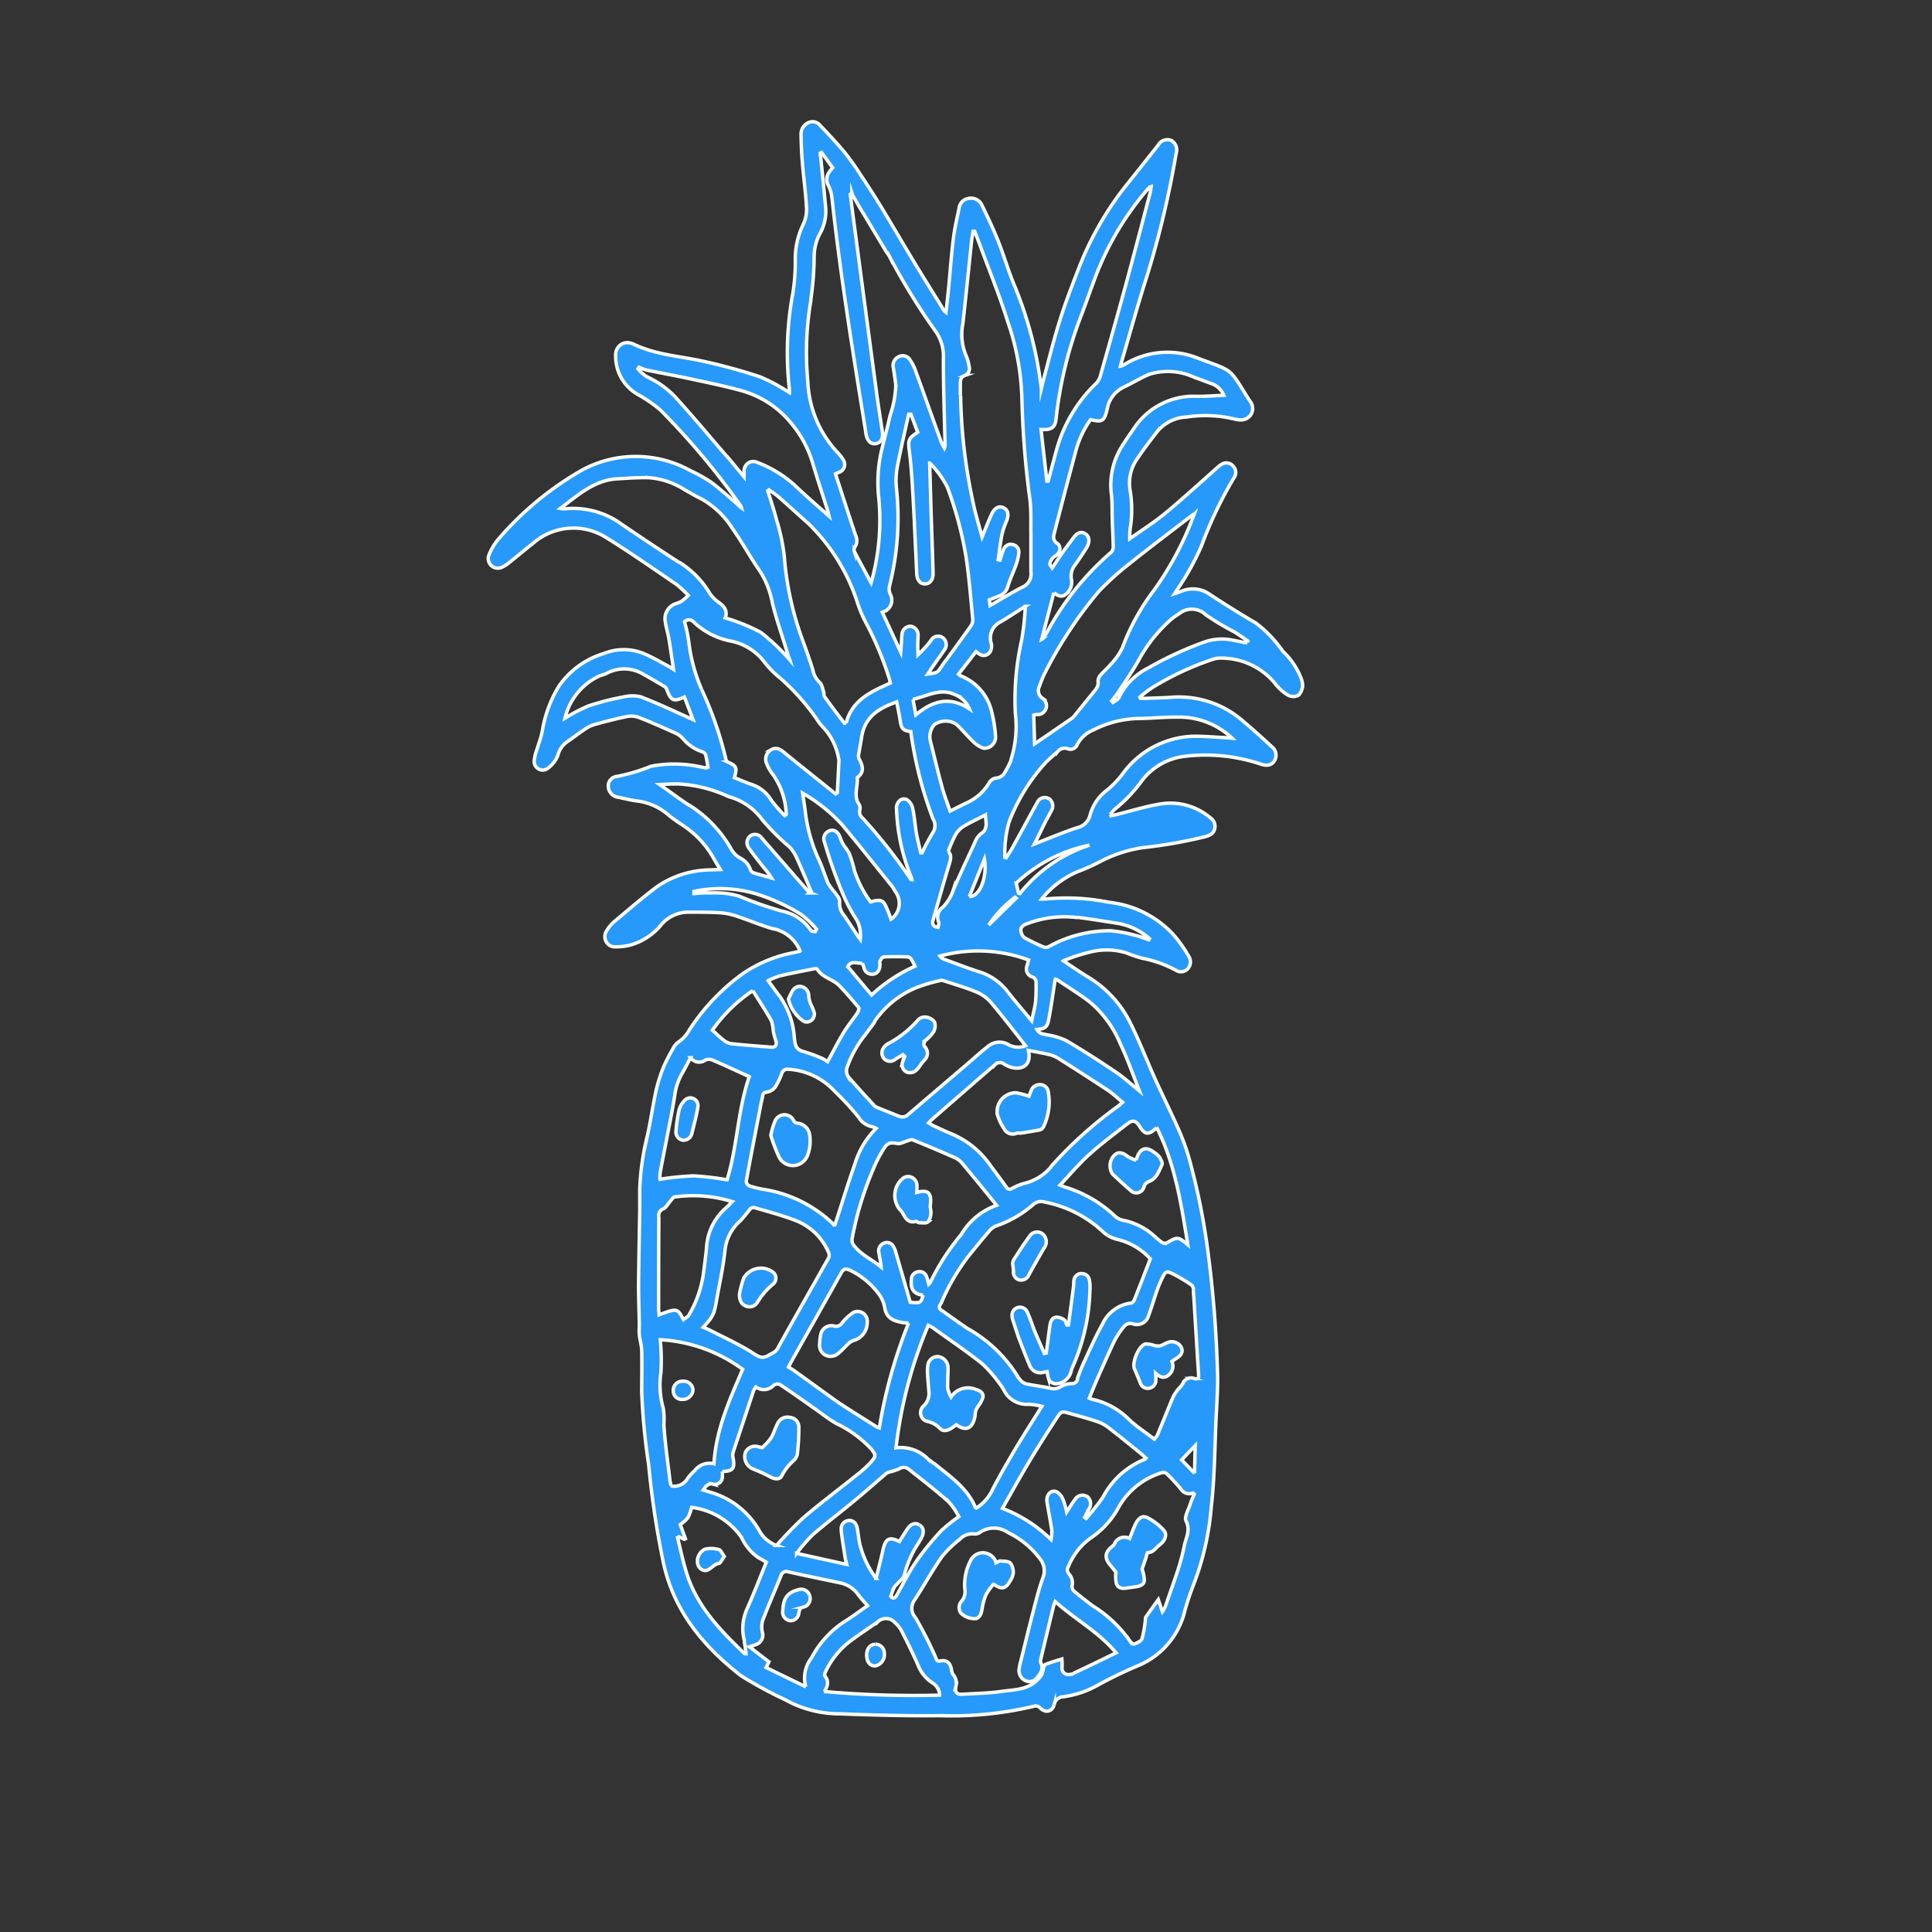 <svg id="Layer_1" data-name="Layer 1" xmlns="http://www.w3.org/2000/svg" viewBox="0 0 568.04 568.04"><rect x="0" y="0" width="568.04" height="568.04" fill="#333333" stroke="none"/><defs><style>.cls-1{fill:#2699fb;stroke:#fff;stroke-miterlimit:10;}</style></defs><g id="Group_33" data-name="Group 33"><g id="Group_32" data-name="Group 32"><path id="Path_77" data-name="Path 77" class="cls-1" d="M382.29,198.79a21.62,21.62,0,0,0-5.11-7.29,35.59,35.59,0,0,0-8-8.36c-4.58-2.66-9.08-5.49-13.52-8.41a8.54,8.54,0,0,0-8.22-.92c-.54.21-1.09.39-2.06.72.57-.88.84-1.34,1.15-1.77a77.29,77.29,0,0,0,6.76-12.34,119.75,119.75,0,0,1,9.49-19.89,2.67,2.67,0,0,0-.19-3.46,2.58,2.58,0,0,0-3.43-.54,5.66,5.66,0,0,0-1.15.86c-5,4.44-10,9-15.16,13.31-3.25,2.7-6.84,5-10.68,7.7,0-1,0-2.05.13-3.06a34.65,34.65,0,0,0,0-11,12.49,12.49,0,0,1,1.63-8.8c1.95-3,4.16-5.87,6.37-8.72a11.82,11.82,0,0,1,8.6-4.21,36.07,36.07,0,0,1,14,.59,8.54,8.54,0,0,0,1.23.21,3.61,3.61,0,0,0,3.72-1.59,3.46,3.46,0,0,0-.43-4c-6.22-9.81-4.38-8.47-15-12.42a24,24,0,0,0-22.18,2,3.55,3.55,0,0,1-.78.25c.12-.52.18-.84.27-1.15,2.18-7.46,4.28-14.94,6.56-22.36a275.57,275.57,0,0,0,9.52-39.08,3.2,3.2,0,0,0-1.44-3.77,3.09,3.09,0,0,0-3.83,1.35q-4.53,5.76-9.13,11.49A93.69,93.69,0,0,0,317,79.32c-2,5.16-4,10.34-5.61,15.62-1.77,5.64-3.15,11.4-4.69,17.11-.2.75-.33,1.51-.52,2.27a114.51,114.51,0,0,0-7.94-30.44c-1.75-4.16-3-8.56-4.66-12.76-1.47-3.69-3.16-7.29-4.9-10.86a3.53,3.53,0,0,0-4-1.9A3.23,3.23,0,0,0,282,61.18c-.62,2.92-1.3,5.84-1.67,8.8-.6,4.75-.92,9.53-1.38,14.29-.24,2.45-.52,4.9-.8,7.55-.35-.29-.5-.36-.57-.48-2.93-4.73-5.89-9.45-8.77-14.21-3.39-5.6-6.67-11.25-10.06-16.83-1.93-3.15-3.93-6.24-6-9.32a70.89,70.89,0,0,0-4.47-6.25c-2.29-2.72-4.71-5.32-7.16-7.87a2.84,2.84,0,0,0-3.6-.72,3.71,3.71,0,0,0-2,3.49c.06,2.71.16,5.43.38,8.13.38,4.48,1,9,1.24,13.44a10.25,10.25,0,0,1-1,4.82,23.23,23.23,0,0,0-2.32,10,57.34,57.34,0,0,1-.71,10.22,95,95,0,0,0-1,28.26,4.7,4.7,0,0,1,0,.92,56.68,56.68,0,0,0-8.62-4.62,164.48,164.48,0,0,0-16.61-4.56c-7-1.57-14.21-1.89-20.78-5.15a2.32,2.32,0,0,0-.45-.13,3.41,3.41,0,0,0-4.42,2.08,3.68,3.68,0,0,0-.21,1.64A12.85,12.85,0,0,0,187.57,116a40.21,40.21,0,0,1,6.71,4.66,223.69,223.69,0,0,1,23.47,28,2.61,2.61,0,0,1,.27.67,7.67,7.67,0,0,1-1.31-1.17c-2.52-2.16-5-4.42-7.62-6.37a43.28,43.28,0,0,0-6.05-3.39,33.15,33.15,0,0,0-31.95-.17,93.72,93.72,0,0,0-24.66,20.41,17.15,17.15,0,0,0-2.62,4.42,2.82,2.82,0,0,0,3.91,3.65,7.48,7.48,0,0,0,1.62-1c2.54-2,5-4.1,7.58-6.13a18,18,0,0,1,20.51-2c7.28,4.44,14.28,9.37,21.34,14.16a31.31,31.31,0,0,1,3.59,3.32,20.48,20.48,0,0,1-1.92,1.7,8.64,8.64,0,0,1-1.6.68,4.63,4.63,0,0,0-3.18,5.6.75.75,0,0,0,0,.16c.27,1.55.75,3.06,1,4.6.49,2.89.9,5.79,1.36,9-.82-.5-1.34-.85-1.87-1.13-2.28-1.19-4.49-2.52-6.86-3.51a15.6,15.6,0,0,0-11.78,0,24.46,24.46,0,0,0-13.24,9.68,36.8,36.8,0,0,0-4.85,13.2c-.34,1.79-1,3.48-1.54,5.26a13.42,13.42,0,0,0-.82,3.43,2.55,2.55,0,0,0,2.4,2.69,2.46,2.46,0,0,0,1.37-.37,8.57,8.57,0,0,0,3.2-4,6.87,6.87,0,0,1,3-4.14c1.58-1.08,3.09-2.27,4.69-3.33a10,10,0,0,1,2.79-1.47c3.13-.89,6.29-1.7,9.47-2.36a6.77,6.77,0,0,1,3.68.13c3.72,1.42,7.34,3.07,11,4.7a6.12,6.12,0,0,1,2,1.45,12.67,12.67,0,0,0,5.8,4,1.67,1.67,0,0,1,1,.86c.32,1.22.49,2.5.71,3.72a2.53,2.53,0,0,1-.54.17l-1.23-.21a36.21,36.21,0,0,0-15-.28,53.17,53.17,0,0,1-10.07,3,2.77,2.77,0,0,0-2.47,3s0,.08,0,.12a3.34,3.34,0,0,0,2.86,3c1.93.35,3.83.9,5.76,1.11a17.35,17.35,0,0,1,9.29,4.3,44.6,44.6,0,0,0,3.75,2.66,28.35,28.35,0,0,1,9.46,10.17c.52.95,1.11,1.87,1.81,3l-3,.12a28,28,0,0,0-15.71,5c-4.32,3.24-8.45,6.85-12.62,10.32a9.58,9.58,0,0,0-1.94,2.35,3.1,3.1,0,0,0,.37,4.26,2.83,2.83,0,0,0,2.1.68,16.65,16.65,0,0,0,4.49-.56,18.1,18.1,0,0,0,9-6,10.45,10.45,0,0,1,8.13-3.63c2.87,0,5.75,0,8.62.15a18.7,18.7,0,0,1,4.74.82c3.67,1.18,7.24,2.71,10.93,3.82a10.85,10.85,0,0,1,8.34,6.65.13.13,0,0,1-.07.06c-.77.17-1.54.35-2.31.5a39.38,39.38,0,0,0-14.51,6.11,62.09,62.09,0,0,0-15.7,16.56,10,10,0,0,1-3.18,3.51,5,5,0,0,0-1.62,2,45.82,45.82,0,0,0-2.87,5.63,45,45,0,0,0-2.14,6.92c-.92,4.25-1.52,8.57-2.45,12.81a76.36,76.36,0,0,0-2.29,15.77c0,2,0,4,0,6-.11,7.5-.29,15-.35,22.5,0,3.7.15,7.39.22,11.08,0,1.15-.09,2.27,0,3.39.16,1.55.67,3.08.71,4.63.08,4.07,0,8.15,0,12.24a191,191,0,0,0,2.05,21.38,262,262,0,0,0,4.26,28.47c3.06,14.51,11.87,24.89,22.79,33.45a118.15,118.15,0,0,0,13,7.07,32.91,32.91,0,0,0,16.08,4.18c9.82.37,19.64.65,29.45.54a104.6,104.6,0,0,0,28-2.84,1.66,1.66,0,0,1,1.39.46c1.55,1.68,3.65,1.35,4.26-.89a2.77,2.77,0,0,1,2.65-2.28,28.5,28.5,0,0,0,9.41-3,126.08,126.08,0,0,1,12.81-6.23,23.32,23.32,0,0,0,13.59-16.28c.68-2.41,1.47-4.77,2.37-7.1a81.4,81.4,0,0,0,5.36-23.42c1-8.56,1-17.25,1.4-25.89.23-4.72.59-9.46.4-14.16a344.77,344.77,0,0,0-2.77-34.58,198.38,198.38,0,0,0-5.76-28.31,66.86,66.86,0,0,0-3.05-8.18c-2.16-4.88-4.54-9.62-6.73-14.47-2.41-5.34-4.51-10.83-7.09-16.07a32.65,32.65,0,0,0-12.57-13.89c-2.37-1.44-4.63-3-7.34-4.81a53.06,53.06,0,0,1,7.83-2.56,19.64,19.64,0,0,1,10.67.23,42.2,42.2,0,0,0,4.6,1.56,34.66,34.66,0,0,1,10,3.55,2.71,2.71,0,0,0,3.81-.88,2.94,2.94,0,0,0,0-3.15,39.13,39.13,0,0,0-4.71-6.62,30.15,30.15,0,0,0-18.78-9.33,63.4,63.4,0,0,0-18.39-1,13.29,13.29,0,0,1-1.41.05,27.48,27.48,0,0,1,10.44-8,57,57,0,0,0,6.51-2.88,39.92,39.92,0,0,1,12.51-4.2A142.74,142.74,0,0,0,354.37,246c1.3-.39,2.4-.86,2.77-2.31a3,3,0,0,0-1.27-3.24,18.22,18.22,0,0,0-15.45-3.94c-4.12.73-8.15,2-12.23,3l-1.55.35-.2-.38a11.07,11.07,0,0,1,1.42-1.63,43.08,43.08,0,0,0,7.65-8,18.57,18.57,0,0,1,12.41-7.43,51.09,51.09,0,0,1,22.73,2.23c1.94.67,3.28.33,4.07-1a3.14,3.14,0,0,0-.91-4.2c-2.77-2.61-5.62-5.13-8.52-7.6a28.59,28.59,0,0,0-21.12-6.82c-2.46.15-4.92.2-7.37.3-.5,0-1,0-1.5,0l-.16-.38a36.59,36.59,0,0,1,3.59-2.74,85.78,85.78,0,0,1,17.9-8.37,7.29,7.29,0,0,1,2.78-.34,20.39,20.39,0,0,1,15.51,7.5,13.62,13.62,0,0,0,3.89,3.45,3.3,3.3,0,0,0,3-.06,4.5,4.5,0,0,0,1.19-2.92,7,7,0,0,0-.7-2.63M310.52,123a119.65,119.65,0,0,1,7.35-30.15c1.32-3.44,2.52-6.93,3.82-10.38a86.77,86.77,0,0,1,15.5-26.57q.36-.44.75-.84c.06-.06.18-.07.52-.19a17.44,17.44,0,0,1-.27,1.74c-2.46,9.34-4.89,18.7-7.42,28-2.35,8.64-4.8,17.26-7.24,25.88a5.08,5.08,0,0,1-1.22,2.2,43,43,0,0,0-11.69,19.66c-.83,3-1.62,6.06-2.43,9.1h-.39c-.57-5-1.14-10.08-1.72-15.18,3.14.21,4.16-.55,4.45-3.3m-.59,51.32c1.06.93,2.28,1.44,3.48.4a4.56,4.56,0,0,0,1.6-4.39,5,5,0,0,1,1-4.08c1.16-1.69,2.33-3.37,3.41-5.11s.94-3.35-.33-4.17-2.49-.29-3.67,1.4c-.86,1.24-1.83,2.39-2.69,3.63-1.1,1.57-2.14,3.2-3.37,5-.22-.35-.71-.77-.69-1.17a2.84,2.84,0,0,1,.71-1.56c.48-.56,1.2-.9,1.64-1.48a2,2,0,0,0,.06-2.8l-.15-.14c-1.63-1-1.17-2.31-.82-3.64,2-7.73,4-15.46,6.08-23.17a28.38,28.38,0,0,1,4.46-9.64c3.36.81,4,.56,4.86-3.06a8.8,8.8,0,0,1,5-6.54c2.52-1.19,4.91-2.7,7.48-3.75a18.41,18.41,0,0,1,13.16.93c1.74.58,3.44,1.28,5.17,1.89a6,6,0,0,1,3.49,3.38c-2.71.11-5.39.35-8.08.3a21,21,0,0,0-18.46,9.62c-1.36,1.93-2.71,3.88-3.92,5.92a21.42,21.42,0,0,0-2.55,13.52c.23,2.36.14,4.75.21,7.13.07,2.6.24,5.19.28,7.78a2.59,2.59,0,0,1-.51,1.81,82.25,82.25,0,0,0-18.73,23.2c-.43.75-.91,1.47-1.38,2.2a2.2,2.2,0,0,1-.4.27l3.57-13.72m-3.43,31a2.72,2.72,0,0,1-.8-3.48,33.32,33.32,0,0,1,1.45-3.62,125.2,125.2,0,0,1,16.07-24.35,85.16,85.16,0,0,1,8.86-8c6.18-4.94,12.51-9.68,18.78-14.52,0,0,.1,0,.28,0a92.75,92.75,0,0,1-11.63,22.07,65.19,65.19,0,0,0-9.43,17.11,18.54,18.54,0,0,1-3.48,4.91c-.87,1.09-2,2-2.85,3a2.86,2.86,0,0,0-.83,1.86c.25,1.55-.64,2.43-1.44,3.42q-2.75,3.38-5.47,6.76a4.22,4.22,0,0,1-.79.79c-3.7,2.55-7.41,5.08-10.95,7.51l-.25-8.47a7.73,7.73,0,0,1,.81-.16,2.61,2.61,0,0,0,1.68-4.82m-24.08-89c0-1.09,0-2.18,0-3.26s0-2.14,1.42-2.64a2.21,2.21,0,0,0,1.13-2.76,11.47,11.47,0,0,0-.84-3,16.18,16.18,0,0,1-.94-9.55C284,87.07,284.81,79,285.65,71c.1-1,.31-2,.47-3l.44,0c.44,1.15.9,2.29,1.33,3.45,2.84,7.74,6,15.39,8.44,23.25a74.41,74.41,0,0,1,4.13,22.78,268.15,268.15,0,0,0,2.4,29.71c.35,3.27.19,6.6.25,9.91,0,2.87,0,5.75,0,8.63,0,.82,0,1.64,0,2.45a4.2,4.2,0,0,1-2.58,4.49c-3.15,1.6-6.15,3.48-9.43,5.36-.07-.59-.14-1.18-.21-1.67,1.16-.46,2.19-.85,3.19-1.28a3.94,3.94,0,0,0,2.25-2.73c.69-2.16,1.67-4.23,2.43-6.37a13.86,13.86,0,0,0,.77-3.31,2.21,2.21,0,0,0-1.73-2.55,2.25,2.25,0,0,0-2.77,1.55c-.4,1-.7,2-1,3l-.55-.1c.36-2.5.64-5,1.13-7.51a22.51,22.51,0,0,1,1.32-3.83c.75-1.89.47-3.3-.86-3.94s-2.62,0-3.49,1.83c-1,2.15-1.84,4.37-2.83,6.75-.34-1.25-.67-2.4-1-3.57-.52-2-1.12-3.95-1.52-6a158.83,158.83,0,0,1-3.79-32m14.86,107.16a26.66,26.66,0,0,1-1.76,3.45,3.14,3.14,0,0,1-2.73,1.85,2.87,2.87,0,0,0-2,1.41,14.51,14.51,0,0,1-6.86,6l-4.62,2.31c-.81-2.42-1.71-4.72-2.36-7.09-1.2-4.43-2.26-8.89-3.38-13.34a5.34,5.34,0,0,1,1.13-5,5.71,5.71,0,0,1,6.49-.07c1.69,1.58,3.18,3.41,4.87,5a7.69,7.69,0,0,0,3.06,2,3.27,3.27,0,0,0,3.56-2.94,2.82,2.82,0,0,0,0-.65,39,39,0,0,0-1.14-7.13,14.87,14.87,0,0,0-9.14-10.56,3.1,3.1,0,0,1-.61-.47l5.16-6.64a11.64,11.64,0,0,0,1.24.88,2.23,2.23,0,0,0,3-1,2.82,2.82,0,0,0,.19-.51,3.92,3.92,0,0,0,.05-1.77,5.22,5.22,0,0,1,2.75-6.35c2.35-1.4,4.63-2.92,7.26-4.58a76.09,76.09,0,0,1-1.11,10.1,79.21,79.21,0,0,0-1.82,21.38,32,32,0,0,1-1.31,13.68m6.2,63.8a1.6,1.6,0,0,1,1.19,1.79,53.21,53.21,0,0,1-.12,5.36c-.22,1.92-.75,3.78-1.16,5.76-2.46-3-4.91-5.75-7.16-8.7a17,17,0,0,0-8.63-5.82c-3.43-1.12-6.79-2.42-10.18-3.66a2.13,2.13,0,0,1-1-.85,42.66,42.66,0,0,1,26.08,1.16c-.22.78-.4,1.29-.51,1.81a2.44,2.44,0,0,0,1.38,3.11l.11,0M319.59,440a2.52,2.52,0,0,0-3.54.91l0,0c-.84,1.08-1.54,2.3-2.42,3.64a23.29,23.29,0,0,0-1.08-3.66,4.57,4.57,0,0,0-1.9-2.29c-1.68-.7-3.16,1-2.81,3.08.48,2.78,1,5.54,1.43,8.32a13.23,13.23,0,0,1-.24,2.66,41.6,41.6,0,0,0-14.29-9.17c2.65-4.66,5.21-9.32,7.94-13.87,2.52-4.22,5.19-8.34,7.85-12.45,1.5-2.31,1.56-2.28,4.05-1.58s5.05,1.38,7.53,2.21a12.14,12.14,0,0,1,3.5,1.72c3.39,2.59,6.69,5.31,10,8,.45.36.86.76,1.34,1.2-.16.21-.19.28-.23.29a23.89,23.89,0,0,0-12.45,11.21,74.28,74.28,0,0,1-4.91,6.23l-.45-.34c.41-.78.83-1.56,1.22-2.38a2.79,2.79,0,0,0-.54-3.8m-49.28,8.42c-1.2-.78-2.58-.31-3.57,1.25-.79,1.21-1.55,2.44-2.31,3.65-2.93-1.53-4.08-.89-4.8,2.39-.59,2.74-1.31,5.46-2.05,8.42a27.64,27.64,0,0,1-4.81-10.24c-.31-1.43-.45-2.89-.69-4.34-.27-1.65-1.26-2.57-2.6-2.43a2.45,2.45,0,0,0-2.15,2.67l0,.25c.3,2.8.8,5.58,1.22,8.37.08.46.23.91.42,1.63l-14.76-3.26a50.86,50.86,0,0,1,4.77-5.49c4.23-3.66,8.68-7,13-10.62,2.91-2.41,5.72-4.92,8.59-7.37a2.86,2.86,0,0,1,1-.45,18,18,0,0,0,2.78-.9,2.34,2.34,0,0,1,2.79.06c4,3.17,8,6.27,11.78,9.62a20.62,20.62,0,0,1,3,4.37,43.18,43.18,0,0,0-5.16,4.1,84.7,84.7,0,0,0-7.3,8.94c-2.12,3.09-3.83,6.51-5.67,9.82-.55,1-1.06,1.5-1.89.55.34-.93.6-1.8,1-2.61a5.49,5.49,0,0,1,.85-1c.76-.91,2-1.75,2.17-2.78a30.21,30.21,0,0,1,4.14-9.29c.27-.47.57-.92.82-1.39.9-1.66.72-3.11-.48-3.89m-58-15.76c3.1,0,3.76-.92,3.11-4.08a3.21,3.21,0,0,1,.06-1.6q3-9,6-18.06a6.19,6.19,0,0,1,.65-1.08,4,4,0,0,0,5.31-.54,1.86,1.86,0,0,1,1.78-.18c3.41,2.26,6.76,4.64,10.11,7,2.2,1.53,4.29,3.24,6.61,4.53A33.1,33.1,0,0,1,256.12,426c1.37,1.66,1.51,2.08.07,3.74a31.15,31.15,0,0,1-4.1,3.78c-5.27,4.24-10.69,8.28-15.84,12.67q-4.16,3.9-7.94,8.2a9.46,9.46,0,0,1-5.13-4.46,24.17,24.17,0,0,0-14.55-11.25c-.58-.2-1.16-.37-1.88-.59.84-1.11,1.39-2.12,3-1.7a2.2,2.2,0,0,0,2.6-1.73,2.75,2.75,0,0,0,.05-.57c0-.48,0-1,0-1.44m32.78-170.61a16.9,16.9,0,0,1-1.62-2.16c-1-2.32-1.71-4.79-2.78-7.06a46.19,46.19,0,0,1-4.06-14.62c-.19-1.56-.46-3.1-.74-5a48.27,48.27,0,0,1,11.36,9c5.1,6.07,10,12.29,15,18.46a9.12,9.12,0,0,1,.82,1.38,5.71,5.71,0,0,1-.66,7.81,4.17,4.17,0,0,1-.53.41,38.63,38.63,0,0,0-1.72-4.23c-.78-1.47-1.86-1.61-4.29-.84a33.64,33.64,0,0,1-4.68-9,41.07,41.07,0,0,0-1.59-5.27,17.59,17.59,0,0,0-1.57-2.33,11.4,11.4,0,0,1-1.06-2.23c-.6-1.8-1.9-2.68-3.29-2.05a2.49,2.49,0,0,0-1.42,3.14.61.61,0,0,0,.05.12c.81,2.74,1.68,5.46,2.65,8.14,1.05,2.88,2.13,5.76,3.4,8.55a46.44,46.44,0,0,0,3.49,6.29,9.74,9.74,0,0,1,1,5.65c-.5-.67-.78-1-1-1.38-1.21-1.83-2.39-3.67-3.62-5.49a5.54,5.54,0,0,1-1.46-4.22c.14-.92-1-2.08-1.63-3.07m29.26-21a3.74,3.74,0,0,1-.3,3.89,63.29,63.29,0,0,0-3.09,5.81h-.4c-.45-2.07-1-4.13-1.34-6.23s-.5-4.53-1-6.75a4.23,4.23,0,0,0-1.57-2.56c-1.61-1-3.45.64-3.19,2.8a57.61,57.61,0,0,0,4.36,20,2.86,2.86,0,0,1,.16.64c-.17,0-.3,0-.33-.09a149.75,149.75,0,0,0-14.21-18.06,2.32,2.32,0,0,1-.76-2.43,2,2,0,0,0-.23-1.55c-1.71-2.47-.33-5.16-.54-7.72a.24.24,0,0,1,0-.16c2.32-1.74,1.51-3.69.45-5.71a2.2,2.2,0,0,1,0-1.27c.27-1.72.6-3.43.87-5.14,1-5.93,5.17-8.31,10.28-10.15.34,1.84.72,3.56,1,5.32.34,2.57.83,3.12,3.14,3.4A115.33,115.33,0,0,0,274.41,241m-6-35.39c4.1-.85,7.9-3.41,12.28-1.42A7.84,7.84,0,0,1,285,208.4c-5.63-3.74-10.72-2.45-15.73,1.78-.26-1.45-.53-2.89-.84-4.51m10.35,44.7a42.52,42.52,0,0,1,1.85-4.34,7.54,7.54,0,0,1,2.23-2.77c2.13-1.35,4.43-2.38,6.88-3.66.06,2.13.91,4.13-1.4,5.59a5.85,5.85,0,0,0-1.7,2.5c-2.17,4.65-4.35,9.3-6.37,14a13.37,13.37,0,0,1-3,5,3.58,3.58,0,0,0-1.25,4.47c.17.37-.15,1-.24,1.49-1.48-.18-1.78-1-1.43-2.2,1.53-5.32,3-10.65,4.61-15.93.48-1.58,1-3-.15-4.2M285,263.6l4.44-11c.93,5.32-1.43,11.15-4.44,11m-36.2-51-.52.07c-2-2.63-4-5.24-5.89-7.91-.24-.34-.08-1-.24-1.41-.33-1-.5-2.19-1.18-2.73a6.47,6.47,0,0,1-1.94-3.54q-1.35-4.24-2.89-8.42a90.93,90.93,0,0,1-5.56-25.28,58.93,58.93,0,0,0-2.24-10.45c-.74-2.92-1.72-5.76-2.6-8.64l.36-.26c.92.67,1.88,1.26,2.74,2,2.95,2.58,5.82,5.25,8.77,7.83a56.63,56.63,0,0,1,14.6,23.65,38.32,38.32,0,0,0,2.18,5.2,95.86,95.86,0,0,1,7.07,16.8c.13.38.19.82.31,1.32-5.51,2.51-11.17,4.82-13,11.77m4.8,70.59c.13.38.28.75.4,1.16a2.44,2.44,0,0,0,2.76,2.07c1.28-.17,2-1.23,2-2.87,0-.32-.14-.73,0-1,.27-.47.7-1.18,1.07-1.19,2.4-.12,4.8-.11,7.2,0a1.58,1.58,0,0,1,1,.74,18.65,18.65,0,0,1,1,2,46.25,46.25,0,0,0-12.74,8.44l-7-8.34c.94-1.86,2.67-.9,4.25-1m3.63,17.12a27.43,27.43,0,0,1,12.25-9.92,48.08,48.08,0,0,1,7.21-2.14,1.7,1.7,0,0,1,.92.11c3.22,1.08,6.5,2,9.64,3.33a11.22,11.22,0,0,1,4.16,3c3.47,4.09,6.73,8.37,10.21,12.75a5.85,5.85,0,0,1-5.33-.48,5.25,5.25,0,0,0-6,.92c-2.22,1.74-4.31,3.66-6.46,5.5q-8.34,7.11-16.67,14.24a2.43,2.43,0,0,1-2.73.57l-6.7-2.69A1.79,1.79,0,0,1,257,325c-2.59-2.83-5.21-5.62-7.68-8.54A3.17,3.17,0,0,1,249,314a32,32,0,0,1,5.38-9.73c.92-1.32,2-2.55,2.86-3.91m14.17,80.45c-.56,2.25-.86,2.41-3.79,2.07-1.45-5.05-2.89-10.07-4.36-15.08a4.79,4.79,0,0,0-.67-1.45,2.13,2.13,0,0,0-2.78-.8,2.39,2.39,0,0,0-1.39,2.82c.22,1.37.54,2.72.65,4.18-2.77-2.36-6.23-3.7-8.33-6.82a2.89,2.89,0,0,1-.14-1.86A95.68,95.68,0,0,1,256.64,344a39.62,39.62,0,0,1,3-5.94c1.29-2.12,2-2.22,4.36-1.83.77.12,1.63-.45,2.45-.67.64-.18,1.41-.61,1.93-.41q6.18,2.49,12.29,5.2a6.1,6.1,0,0,1,2.15,1.58c3.34,4,6.6,8,10.2,12.45a19.65,19.65,0,0,0-10.38,8.54,68.24,68.24,0,0,0-9.1,14.1,3,3,0,0,1-.46.56,17.9,17.9,0,0,0-.67-2.27,2.14,2.14,0,0,0-2.55-1.38,2.29,2.29,0,0,0-1.9,2.28c-.28,2.93.74,4.27,3.45,4.6M267.14,389a144.74,144.74,0,0,0-8.6,30.83,4.5,4.5,0,0,1-.7-.25c-3.29-2.07-6.58-4.13-9.84-6.24-1.58-1-3.11-2.12-4.65-3.23-3.33-2.4-6.64-4.82-10-7.22-.46-.33-1-.59-1.52-.93.35-.69.64-1.26.95-1.82,4.84-8.61,9.71-17.22,14.52-25.83.68-1.22,1.28-1.45,2.58-.86a23,23,0,0,1,8.49,7,9.54,9.54,0,0,1,1.77,4.1c.55,3.22,2.82,3.85,5.3,4.32.46.09.93.08,1.67.14M252.53,328.6a5.93,5.93,0,0,0,4,2.7,4.29,4.29,0,0,1,1.08.46,24.91,24.91,0,0,0-6.27,10.5c-2,5.63-3.72,11.33-5.57,17-.09.29-.2.58-.3.86-.13,0-.2,0-.23,0a38.07,38.07,0,0,0-21.23-10.5,28.84,28.84,0,0,1-3.79-1,1.64,1.64,0,0,1-.81-1.36c1.44-7.8,2.95-15.57,4.46-23.36.11-.53.28-1,.35-1.59.11-.9.5-1.12,1.43-1.25A3.81,3.81,0,0,0,228,319.5a21.21,21.21,0,0,0,1.87-3.94,1.73,1.73,0,0,1,1.94-1.18A20.18,20.18,0,0,1,245.54,321a77.74,77.74,0,0,1,7,7.61m-32.19,27.05a1.77,1.77,0,0,1,1.36-.63c4.15,1.22,8.36,2.31,12.39,3.89a17.3,17.3,0,0,1,9.53,9.35,2,2,0,0,1,0,1.57c-5,8.89-10.08,17.74-15,26.64-.63,1.13-1.6,1.34-2.52,1.92-2.11,1.36-3.33.34-5.14-.82-3.89-2.46-8.11-4.35-12.22-6.47-.5-.26-1-.46-2-.87.76-.86,1.35-1.43,1.83-2.1a8.7,8.7,0,0,0,1.32-2.29,28.45,28.45,0,0,0,.82-3.77c.84-4.7,1.88-9.37,2.41-14.11a13.22,13.22,0,0,1,4.52-9q1.46-1.59,2.76-3.33m54.12,74.64c-.54-.44-1.09-.84-1.64-1.26a11.26,11.26,0,0,0-9.44-3.34,130,130,0,0,1,9.47-36,11.31,11.31,0,0,1,1.25.64c4.84,3.48,9.77,6.83,14.46,10.51a36.7,36.7,0,0,1,4.94,5.54,18,18,0,0,1,1.61,2.4,7.49,7.49,0,0,0,7.27,4.11,18.69,18.69,0,0,1,3.87.61c-2.56,4.1-5,7.88-7.34,11.77-2.43,4.07-4.8,8.19-7,12.37a12.88,12.88,0,0,1-4.9,5.74c-.13-.07-.27-.1-.3-.17-2.51-5.91-7.59-9.2-12.21-13m42.25-24.74A1.65,1.65,0,0,1,315,406.8a6.36,6.36,0,0,0-3.11.89,3.71,3.71,0,0,1-3.23.44c-2.24-.48-4.52-.76-6.77-1.21a3.52,3.52,0,0,1-1.59-.85,7.37,7.37,0,0,1-1.32-1.76,40.7,40.7,0,0,0-14.51-13.71c-2.63-1.76-5.17-3.64-7.76-5.44-1.06-.73-.23-1.52.05-2.12a63.2,63.2,0,0,1,7.86-13.54c2.09-2.59,4.18-5.17,6.35-7.69A5,5,0,0,1,293,360.4a32.42,32.42,0,0,0,10.66-6.13,3.5,3.5,0,0,1,3.47-.85A34.84,34.84,0,0,1,324,361.89a9.44,9.44,0,0,0,4.6,2.53,19.07,19.07,0,0,1,9.61,5.7c-1.62,4.2-3.12,8.13-4.68,12-.16.42-.61,1-1,1a10.69,10.69,0,0,0-8.45,6.32c-1.93,3.43-3.52,7.06-5.18,10.65-.83,1.76-1.52,3.59-2.2,5.42M309.07,343a14.41,14.41,0,0,1-7.81,4.9,17.05,17.05,0,0,0-3.63,1.47,1.16,1.16,0,0,1-1.69-.22,1.48,1.48,0,0,1-.13-.21c-1.5-2.14-3.11-4.2-4.64-6.31a26,26,0,0,0-11.29-9.2c-1.79-.74-3.54-1.57-5.31-2.38-.5-.23-1-.55-1.55-.9.41-.43.64-.71.91-.94q8.49-7.4,17-14.79c.52-.46,1.07-.87,1.58-1.34a2,2,0,0,1,2.8-.17,7.55,7.55,0,0,0,3.34,1.13c2.89.17,4.37-1.74,3.81-4.7l-.09-.49c2,.38,4,.72,5.93,1.17a8.45,8.45,0,0,1,2.6,1c5,3.14,9.95,6.31,14.86,9.56,1.48,1,2.78,2.25,4.3,3.5-.51.44-.8.71-1.11,1A120.47,120.47,0,0,0,309,343M290.67,272a35.1,35.1,0,0,1,7.75-8.19l.34.27L290.67,272m-6.75-109c1,6.31,1.46,12.72,2.09,19.09a3.19,3.19,0,0,1-.56,1.94c-2.23,3.17-4.52,6.3-6.8,9.42-.54.74-1.14,1.44-1.63,2.21-1.36,2.13-1.34,2.14-4.24,2.52.82-1.21,1.49-2.24,2.19-3.25.85-1.25,1.78-2.44,2.59-3.71a2.56,2.56,0,0,0-.13-3.53,2.35,2.35,0,0,0-3.4.16,2.91,2.91,0,0,0-.32.46,32.4,32.4,0,0,1-3.8,4.21c0-.91-.08-1.83-.08-2.75s.1-1.85.09-2.77a2.56,2.56,0,0,0-2.17-2.87h0a2.53,2.53,0,0,0-2.56,2.48v.06c-.11.81-.1,1.63-.16,2.44s-.12,1.58-.2,2.66L259.41,180c.28-.11.65-.23,1-.4a3.62,3.62,0,0,0,1.47-4.62,4.1,4.1,0,0,1-.4-2.49,81.41,81.41,0,0,0,2.07-29.12,22.39,22.39,0,0,1,.28-6.17c1-5.16,2.21-10.27,3.34-15.41l.65,0,2,5.3c-2.83,1.85-2.85,2.41-2.43,5.72.55,4.36.8,8.77,1.05,13.15.42,7.54.74,15.09,1.09,22.63.09,1.91.92,3.05,2.33,3.09s2.54-1.09,2.48-3.1c-.15-6.3-.41-12.61-.61-18.9l-.39-13.55a27,27,0,0,1,5.25,7.24A110,110,0,0,1,283.91,163M238.37,88.19a88.58,88.58,0,0,0,1-12.49A14.5,14.5,0,0,1,241,68.83a13.48,13.48,0,0,0,1.73-8.15c-.42-4.48-.88-9-1.32-13.44-.08-.73-.18-1.46-.27-2.19l.42-.22,3.25,4.47c-.4.5-.76.88-1,1.32a3.55,3.55,0,0,0-.37,3.68,11.17,11.17,0,0,1,1.12,3.45c2.46,22.73,6.11,45.26,9.75,67.81.12.69.19,1.4.32,2.09.37,2.07,1.48,3.09,3,2.76s2.08-1.62,1.78-3.63c-.48-3.22-1-6.43-1.46-9.65q-3.8-28.39-7.55-56.8c-.14-1.06-.27-2.14-.41-3.21l.47-.45a8.24,8.24,0,0,0,.4,1c1,1.77,2,3.52,3.1,5.27q3.16,5.31,6.35,10.61c.44.75,1,1.4,1.38,2.17a189.63,189.63,0,0,0,13.61,22,12.88,12.88,0,0,1,2.07,7.9c0,8.36.3,16.71.49,25.07a2.16,2.16,0,0,1-.19,1.09,20.72,20.72,0,0,1-1-2c-2.54-7-5.05-14.09-7.61-21.11a12.8,12.8,0,0,0-1.4-2.7,2.54,2.54,0,0,0-3.42-1.1,2.87,2.87,0,0,0-1.56,3.39c.25,1.68.54,3.35.7,5a29.9,29.9,0,0,1-1.71,9c-.73,3.47-1.69,6.85-2.5,10.29a41.38,41.38,0,0,0-.84,13.45,67.45,67.45,0,0,1-1.9,24.25c-.08.31-.17.62-.31,1.1-1.72-3.19-3.36-6.19-4.93-9.23a1.51,1.51,0,0,1,.14-1.26,3.41,3.41,0,0,0,.21-3.5c-2-6-3.93-12-5.9-18.05l1-.43a2.45,2.45,0,0,0,1.62-3,2.42,2.42,0,0,0-.42-.85,12.45,12.45,0,0,0-1.7-2.12,32.44,32.44,0,0,1-8.64-20.88,91,91,0,0,1,.94-23.88m-24.87,45.89c-4.85-5.64-9.64-11.36-14.62-16.87a26.84,26.84,0,0,0-8.78-6.41,12.12,12.12,0,0,1-2.6-2.3l.3-.48a15.85,15.85,0,0,0,2.27.83c4,.83,8,1.54,12,2.4,5.31,1.15,10.65,2.21,15.89,3.66a28.81,28.81,0,0,1,14.57,9.54,32.59,32.59,0,0,1,6.39,11.93c1.39,4.66,2.93,9.28,4.39,13.91.11.35.18.71.38,1.51-3.57-3.19-6.87-6-10-9a34.46,34.46,0,0,0-11.11-6.8,2.66,2.66,0,0,0-3.61,1.3,2.84,2.84,0,0,0-.27,1.47c0,.38,0,.73,0,1.49-1.88-2.26-3.51-4.28-5.19-6.23M199.7,165.38c-6.2-4-12.32-8.1-18.42-12.26a24.28,24.28,0,0,0-15-3.54,5.61,5.61,0,0,1-1.53-.09c5.16-3.88,10-8.36,16.81-8.71,3.17-.18,6.36-.44,9.52-.31a22.86,22.86,0,0,1,10.3,3.57c1.64.94,3.28,1.88,5,2.73a25.4,25.4,0,0,1,8.89,8.51c2.85,4,5.19,8.38,8,12.4a26.09,26.09,0,0,1,3.78,9.4c1.21,5.1,3,10,4.49,15,.15.5.34,1,.64,1.89a61.8,61.8,0,0,0-8.52-8.06,57.08,57.08,0,0,0-10.42-4.24c.84-2.26-.47-3.57-2.29-4.82a10.39,10.39,0,0,1-2.69-3.09,27.07,27.07,0,0,0-8.51-8.43m-10.84,39.69a10.48,10.48,0,0,0-5.39-.15A76.86,76.86,0,0,0,173,207.56a48.94,48.94,0,0,0-6.88,3.6A18.35,18.35,0,0,1,176,198.85c.82-.35,1.72-.53,2.51-.95a10.91,10.91,0,0,1,10.82.44c2,1.09,4,2.3,6,3.48a1.64,1.64,0,0,1,.68.81c1.23,3.41,2,3.77,5.22,2.31l2.54,6.64c-5.12-2.27-9.94-4.6-14.9-6.51m17.39-2.45a49.89,49.89,0,0,1-3.76-14,39.13,39.13,0,0,0-1.25-5.8,1.82,1.82,0,0,1,2.65,0l.08.09a21.84,21.84,0,0,0,10.49,5.5,16.36,16.36,0,0,1,10.36,6.37,27.87,27.87,0,0,0,4.59,4.62,66.88,66.88,0,0,1,10.7,12,13.81,13.81,0,0,0,1.75,2.28,17.81,17.81,0,0,1,4.69,9.3,2.32,2.32,0,0,1,.11.64c-.16,3.13-.31,6.26-.47,9.39l-.51.41c-5.05-4.06-10.13-8.09-15.15-12.19-1.2-1-2.35-1.63-3.84-.77a3.18,3.18,0,0,0-1.32,4,12,12,0,0,0,2,3.43,21.87,21.87,0,0,1,3.8,11.55l-.48.35a40.78,40.78,0,0,1-4-4.62,10.46,10.46,0,0,0-5.69-4.52c-1.73-.58-3.4-1.34-5.08-2,.83-3,.67-3.37-1.86-4.56a1.25,1.25,0,0,1-.63-.79,105.31,105.31,0,0,0-7.15-20.6m-3.67,34.06c-2.89-1.89-5.67-4-8.64-6.06a55.79,55.79,0,0,1,5.59-.2,39.75,39.75,0,0,1,14.08,3.46,7.33,7.33,0,0,0,.72.3,17.93,17.93,0,0,1,9.71,6.72,68,68,0,0,0,8,8,11.44,11.44,0,0,1,2.11,3.15c1.53,3.36,2.94,6.77,4.4,10.18l-.36.23a1.45,1.45,0,0,1-.43-.26L224,246.44a2.38,2.38,0,0,0-3.42-.65l0,0a2.51,2.51,0,0,0-.5,3.41l.07.09c1.39,2,2.93,3.93,4.45,5.85a22.6,22.6,0,0,1,2.24,3c-1.82-.51-3.67-1-5.47-1.59a1.76,1.76,0,0,1-.82-1.08,5.8,5.8,0,0,0-2.8-3.12,6.86,6.86,0,0,1-2.59-2.4,36.45,36.45,0,0,0-12.57-13.26m27.28,31.18a106.94,106.94,0,0,1-12.43-4.34,23.66,23.66,0,0,0-7.66-1,54.94,54.94,0,0,0-5.73.19,4.42,4.42,0,0,1,0-.63,37,37,0,0,1,17.95.62,56.87,56.87,0,0,1,13.55,6.15,28.29,28.29,0,0,1,4.51,4.31l-.37.73c-.42-.1-1.06,0-1.23-.31a13.63,13.63,0,0,0-8.6-5.73m-.28,19c3.21-.75,6.45-1.36,9.68-2,.34-.06.93-.11,1,.07,1.54,2.54,4.6,2.91,6.5,4.87s3.84,4.21,5.67,6.4c.2.25,0,1.1-.26,1.49-1.38,2.06-3,4-4.24,6.09-1.61,2.66-3,5.45-4.61,8.37a12.16,12.16,0,0,0-1.67-1,47.55,47.55,0,0,0-5.27-1.94c-2.16-.58-2.53-1.47-2.82-3.86a23.73,23.73,0,0,0-4.14-12.19c-1.17-1.48-2.27-3.06-3.58-4.85a27.27,27.27,0,0,1,3.69-1.47m-8.2,4.44c1.83,2.92,3.73,5.78,5.44,8.78a11.34,11.34,0,0,1,.59,3.12,23.17,23.17,0,0,0,.74,2.78c.4,1.13-.06,2-1.2,1.93-4-.31-8-.61-12-1.05a4.77,4.77,0,0,1-2.19-1.06c-1.07-.82-2-1.78-3.27-2.87a44.72,44.72,0,0,1,11.89-11.63m-27.29,53.85c.58-3.26,1.24-6.5,1.87-9.75.84-4.43,1.79-8.84,2.47-13.29a17.47,17.47,0,0,1,2.05-6.27c.89-1.52,1.68-3.12,2.61-4.84a3.1,3.1,0,0,0,4.41.66,2.71,2.71,0,0,1,2.21.11c3.58,1.54,7.12,3.2,10.64,4.8-3.43,9.94-3.48,20.47-6.53,30.33a84.22,84.22,0,0,0-9.88-1.16,85.1,85.1,0,0,0-9.82,1,6.19,6.19,0,0,1,0-1.61m-.37,12.54a2,2,0,0,1,1.31-2.22c.88-.41,1.45-1.58,2.17-2.38.36-.4.7-1,1.13-1.11a38.83,38.83,0,0,1,17,1.36c-.76.76-1.22,1.25-1.71,1.71a16.75,16.75,0,0,0-5.84,11.36c-.19,2.65-.6,5.29-.92,7.93a32.91,32.91,0,0,1-4.3,12.35c-.31.56-1,.87-1.59,1.33-1.83-3.37-1.83-3.37-7.17-1.41,0-.61-.14-1.16-.14-1.72q0-13.59.07-27.19m3.58,79.18c-.1-.54-.27-1.19-.35-1.86-.64-5.39-1.42-10.76-1.76-16.17A20.11,20.11,0,0,0,195,414a24.56,24.56,0,0,1-.68-10.41,65.3,65.3,0,0,0-.18-9.69,45.13,45.13,0,0,1,24.22,8.7c-4,9.26-7.88,17.95-8.44,27.78a5.47,5.47,0,0,0-5.66,2,13.31,13.31,0,0,0-2.05,2.25,4.57,4.57,0,0,1-5,2.23m21.62,45.87a29.22,29.22,0,0,1,.51,3.5c-.27,0-.41,0-.46-.06-6.85-6.61-13.55-13.39-16.75-22.87-1.21-3.66-2-7.49-2.92-11.24l.39-.24,1.58.77.36-.18L200,448.25a11.36,11.36,0,0,0,2.25-2,13.77,13.77,0,0,0,1.09-3.06A21.14,21.14,0,0,1,218,452a14.85,14.85,0,0,0,4.92,5.94c.79.41,1.54.87,2.4,1.36-1.94,4.73-3.69,9.28-5.67,13.73a14,14,0,0,0-.71,9.66m18,13.27-11.69-5.68.83-1.68-5.73-4.42c1-.34,1.57-.48,2.08-.71a2.91,2.91,0,0,0,1.72-3.56,7,7,0,0,1,.08-3.44c1.68-4.41,3.59-8.72,5.35-13.09a1.67,1.67,0,0,1,2-1.3,1.14,1.14,0,0,1,.26.09c5,1.12,10,2.13,15,3.19a8.63,8.63,0,0,1,5.55,3.6c.73,1,1.65,1.93,2.67,3.14-2.32,1.62-4.43,3.23-6.68,4.62a28.34,28.34,0,0,0-9.75,10.68,9.65,9.65,0,0,0-1.72,8.57m5.44,1.39c1.14-1.71,1.37-3.14.19-4.57-.18-.23,0-.94.22-1.34a24,24,0,0,1,7.22-8.92c2.65-2,5.41-3.78,8.1-5.68a3.46,3.46,0,0,1,5,.18l.07.09a8.45,8.45,0,0,1,1.91,2.33c1.74,3.44,3.45,6.91,5,10.45a10.68,10.68,0,0,0,4.26,5,4.24,4.24,0,0,1,1.94,3.49,296,296,0,0,1-34-1.06m73.42-5.29a3.67,3.67,0,0,1-1.22.28,1.86,1.86,0,0,1-2.18-2.2c0-.69,0-1.38-.07-2.35-1.77.57-3.37,1-4.9,1.64-.34.14-.51,1-.59,1.51a4.69,4.69,0,0,1-1.45,2.74c-3,3.27-7,3.09-10.7,3.63s-7.61.61-11.41.84c-1.84.12-2.43-.42-2.1-2.29a3.9,3.9,0,0,0-.89-3.58,3.48,3.48,0,0,1-.44-1.51c-.4-1.9-1.43-2.78-3.23-2.4-1.15.24-1.16-.57-1.47-1.2a110.66,110.66,0,0,0-5.9-11.59,4,4,0,0,1-.18-5.17c2.72-4.21,5.16-8.62,8-12.71a30.82,30.82,0,0,1,5.15-5,5,5,0,0,1,4.41-1.66,2.53,2.53,0,0,0,1.63-.49,7.27,7.27,0,0,1,8.29.1,25.61,25.61,0,0,1,9.53,7.93,5.62,5.62,0,0,1,.63,5.45c-1.29,3.61-2.18,7.38-3.15,11.1-1.16,4.47-2.24,9-3.35,13.44a13.09,13.09,0,0,0-.46,2.24,3.26,3.26,0,0,0,1.94,3.39,2.78,2.78,0,0,0,3.47-1.11c1-1.22,1.81-2.43,1-4.12a2.05,2.05,0,0,1,0-1.25q1.89-7.94,3.81-15.83a8.85,8.85,0,0,1,.38-1c5.88,5.3,12.77,8.92,17.92,15.09-4.23,2.06-8.34,4.06-12.47,6m34.2-49.56c-.5,1.6-1.73,3.69-1.17,4.77,1.41,2.78-.07,5-.52,7.42a65.82,65.82,0,0,1-2.08,7.67c-1,3.05-2.08,6-3.13,9.07a8.72,8.72,0,0,1-1.21,2.56l-1.21-3.58c-1.3,1.8-2.51,3.47-3.69,5.16-.15.23-.08.62-.13.94a31.23,31.23,0,0,1-.95,5.35c-.25.76-1.46,1.28-2.33,1.63-.28.11-1-.55-1.31-1a37.33,37.33,0,0,0-10.91-10.27c-1.85-1.4-3.69-2.82-5.47-4.32a1.81,1.81,0,0,1-.57-1.43,4,4,0,0,0-.92-3.63,1.72,1.72,0,0,1-.13-2.19,19,19,0,0,1,6.68-8.44,25.4,25.4,0,0,0,8.19-9.17,21.8,21.8,0,0,1,12.59-9.94,1.56,1.56,0,0,1,1.38.26,47.26,47.26,0,0,1,4.29,4.65,2.9,2.9,0,0,0,3.47,1.07l.37.31c-.41,1-.9,2.07-1.23,3.14m1.34-9.27-3.81-3.94,4-4.19c-.06,2.23-.13,5-.2,8.13m-.36-53.93c.54,8.28,1,16.57,1.55,24.86.06,1-.15,1.61-1.32,1.2a2.59,2.59,0,0,0-3.36,1.56c-.49.84-1.28,1.48-1.85,2.28a10,10,0,0,0-1.17,2.07c-1.48,3.54-2.9,7.11-4.38,10.65a6.86,6.86,0,0,1-.93,1.28c-2.55-1.95-5.18-3.65-7.44-5.76a21.7,21.7,0,0,0-10.54-5.89,9.2,9.2,0,0,1-1.15-.4c.77-1.88,1.5-3.72,2.29-5.53,1.71-3.86,3.39-7.74,5.22-11.53a23.05,23.05,0,0,1,2.72-4,2.29,2.29,0,0,1,2.67-.75,3.53,3.53,0,0,0,4.48-2.32.88.88,0,0,1,.05-.15c.9-2.44,1.64-4.94,2.49-7.4.34-1,.75-1.92,1.17-2.86,1.38-3,1.41-3.07,4.19-1.64a49.22,49.22,0,0,1,4.76,2.91,2,2,0,0,1,.6,1.37m-10.87-47.76c5.49,10.77,7.23,22.55,9.21,34.58-2.9-2.43-3-2.41-6.14-.6a1.63,1.63,0,0,1-1.47-.11c-.95-.65-1.78-1.5-2.67-2.24a19.14,19.14,0,0,0-8.51-4.22,5,5,0,0,1-2.64-1.26A36.4,36.4,0,0,0,313.05,349l-1.38-.56c2.95-3.13,5.59-6.3,8.6-9,3.56-3.2,7.41-6.08,11.18-9,1.61-1.27,2.48-1,3.6.72,1.59,2.52,2.59,2.66,5,.44m-19.53-36.9a32.13,32.13,0,0,1,8.87,12.19c2.16,4.54,3.81,9.34,5.63,13.87-2.25-1.82-4.44-3.85-6.89-5.51-4.79-3.24-9.66-6.37-14.64-9.3a20.41,20.41,0,0,0-5.62-1.7c-1.11-.27-2.28-.21-3-1.58,2.34-.19,3-.61,3.46-2.81.76-4,1.29-8,1.93-12a3.15,3.15,0,0,1,.77.35c3.19,2.14,6.47,4.15,9.52,6.5m-3.67-25c3.92.52,7.84,1.16,11.76,1.77a19.06,19.06,0,0,1,9.33,4.49l-.21.35c-1.32-.45-2.62-1-4-1.33a41.32,41.32,0,0,0-7.15-1.33,36.73,36.73,0,0,0-18.37,4.73,2.08,2.08,0,0,1-1.55,0c-1.82-.8-3.6-1.67-5.36-2.61a2.46,2.46,0,0,1-.94-1.21c-.69-1.71.14-2.49,1.65-3a30.46,30.46,0,0,1,14.81-1.77m-17.26-6.73-.81-3.39a44.13,44.13,0,0,1,21.54-11.19,43.3,43.3,0,0,0-20.73,14.57m47.24-52.22a22.64,22.64,0,0,1,15.45,6.21c-1-.08-1.56-.15-2.15-.18-3-.14-6-.42-9.06-.4a26.66,26.66,0,0,0-21.2,11.33,29,29,0,0,1-4.08,4.27,13.77,13.77,0,0,0-5.28,7.5,4.93,4.93,0,0,1-3.79,3.78c-4.27,1.4-8.41,3.19-12.59,4.81,1-1.95,2.05-4.16,3.15-6.34.58-1.17,1.26-2.27,1.82-3.44a2.62,2.62,0,0,0-.67-3.56l-.05,0a2.37,2.37,0,0,0-3.31.93c-.05.09-.1.18-.14.27-2.39,4.31-4.72,8.63-7.09,12.94-.61,1.1-1.31,2.15-2,3.23l-.39-.16a33.71,33.71,0,0,1,1.21-10.29,55.4,55.4,0,0,1,10.67-17.41c1.14-1.19,2.43-2.25,3.66-3.36a2.57,2.57,0,0,1,3.07-.77,2.16,2.16,0,0,0,2.72-1.41,9.41,9.41,0,0,1,4.79-4.21,30.14,30.14,0,0,1,13.48-3.33c3.92-.05,7.84-.5,11.76-.39m19.9-21.79c-1.58-.32-3.15-.64-4.74-.94a15.54,15.54,0,0,0-8,.68,106.17,106.17,0,0,0-16.35,7.57,18.91,18.91,0,0,0-8.65,8.75c-.29.61-1.13.94-1.72,1.4l-.38-.45c.67-.89,1.4-1.74,2-2.67,2.06-3.14,4.23-6.24,6.05-9.54A43.83,43.83,0,0,1,344.45,182a22.62,22.62,0,0,1,2.22-1.55,5.9,5.9,0,0,1,7.86.32,77,77,0,0,0,8.35,5c1.39.83,2.69,1.8,4,2.7l-.15.39"/><path id="Path_78" data-name="Path 78" class="cls-1" d="M317.93,374.42a2.29,2.29,0,0,0-2.2,2.17c-.09.59,0,1.19-.11,1.79q-.72,5.6-1.47,11.19l-.46,0c-.25-.52-.37-1.25-.78-1.5a4,4,0,0,0-2.35-.8c-1.25.13-1.71,1.28-1.88,2.5q-.54,4-1.06,8.05l-.56.13c-.93-2.14-1.9-4.26-2.78-6.42-.76-1.84-1.33-3.77-2.16-5.57a2.36,2.36,0,0,0-3.09-1.46l-.14.06c-1.28.61-1.66,2-1.07,3.63.63,1.83,1.16,3.7,1.84,5.52,1,2.61,2,5.22,3.1,7.78a3.29,3.29,0,0,0,4,2l1.1-.2c.12.63.19,1.17.34,1.68a2.28,2.28,0,0,0,2.26,1.87,4.75,4.75,0,0,0,4.41-3.45,7.55,7.55,0,0,1,.46-1.39,59,59,0,0,0,5.12-22.55,11.35,11.35,0,0,0-.15-3.08,2.17,2.17,0,0,0-2.38-1.89"/><path id="Path_79" data-name="Path 79" class="cls-1" d="M299.73,376.31a2.46,2.46,0,0,0,2.81-1.56c1.44-2.58,2.89-5.16,4.37-7.71a3,3,0,0,0-.29-4.18l0,0a2.62,2.62,0,0,0-3.77.4,2.2,2.2,0,0,0-.21.32c-1.63,2.18-3.1,4.5-4.59,6.79a3.86,3.86,0,0,0-.33,1.16c.12.71.21,1.44.26,2.16a2.38,2.38,0,0,0,1.81,2.66"/><path id="Path_80" data-name="Path 80" class="cls-1" d="M294.25,458.92c-.44,0-.92.35-1.37.55a4.07,4.07,0,0,0-5.21-2.71,4.21,4.21,0,0,0-2,1.53,15.19,15.19,0,0,0-2,8.8,4.56,4.56,0,0,1-.77,3.5,2.82,2.82,0,0,0-.37,3.71,5.87,5.87,0,0,0,4.53,1.59c1.33-.57,1.49-1.79,1.72-3.06a17.11,17.11,0,0,1,1.14-4,17.7,17.7,0,0,1,2.16-3,3.71,3.71,0,0,1,.61.28c1.83,1.21,3,.94,4.13-1a6.45,6.45,0,0,0,1.09-2.5,4.63,4.63,0,0,0-.8-3c-.57-.6-1.86-.58-2.82-.65"/><path id="Path_81" data-name="Path 81" class="cls-1" d="M220.42,431.38a10.92,10.92,0,0,0,1.83.87,45.35,45.35,0,0,1,4.28,2c1.24.71,2.79.85,3.33-.35a14.85,14.85,0,0,1,3.6-4.56,3.48,3.48,0,0,0,1-2,71.41,71.41,0,0,0,.42-7.74,2.83,2.83,0,0,0-2.54-2.85,3.19,3.19,0,0,0-3.63,1.63c-.67,1.22-1.07,2.59-1.69,3.84a9.32,9.32,0,0,1-1.34,1.84c-.44.52-1,1-1.59,1.59-.37-.09-.74-.21-1.16-.29a3.13,3.13,0,0,0-3.74,1.61,3.93,3.93,0,0,0,1.23,4.36"/><path id="Path_82" data-name="Path 82" class="cls-1" d="M306,318.94a2.54,2.54,0,0,0-2.73,1.52,16.89,16.89,0,0,0-.71,1.83,33.14,33.14,0,0,0-3.81-1,5.52,5.52,0,0,0-5.58,5.42,6.09,6.09,0,0,0,0,.74,15.13,15.13,0,0,0,2,4.35,2.88,2.88,0,0,0,3.79,1.38c.31-.12.72,0,1.06,0,1.95-.32,3.9-.62,5.84-1a1.92,1.92,0,0,0,1-1,16.89,16.89,0,0,0,1.36-10.1,2.41,2.41,0,0,0-2.22-2.18"/><path id="Path_83" data-name="Path 83" class="cls-1" d="M263.2,311.45l2.26-1.35.4.36c-.16.6-.33,1.2-.48,1.8a2.34,2.34,0,0,0,1.35,3l.24.07c2.7.46,3.33-2.23,4.8-3.61a2.77,2.77,0,0,0,.53-3.43.88.88,0,0,0-.17-.28c-.87-.89-.48-1.62.25-2.35a10.2,10.2,0,0,0,2.14-2.35,3.59,3.59,0,0,0,.25-2.83,3.74,3.74,0,0,0-2.5-1.43,2.78,2.78,0,0,0-2.3.77,30.47,30.47,0,0,1-9.18,7.2,3.07,3.07,0,0,0-.58.56,2.65,2.65,0,0,0-.41,3.53,2.42,2.42,0,0,0,3.39.4"/><path id="Path_84" data-name="Path 84" class="cls-1" d="M269.25,359.1c.27-.08.64.4,1,.4.88,0,2,.24,2.57-.22a4.34,4.34,0,0,0,.87-2.55c.11-.77-.27-1.61-.16-2.39.47-3.6-.63-4.7-4-3.74a16.22,16.22,0,0,0,.07-2.09,2.64,2.64,0,0,0-2.72-2.59,2.56,2.56,0,0,0-1.3.44,6.54,6.54,0,0,0-1.29,8.91l.35.45a4.52,4.52,0,0,1,.85,1.14c.85,1.53,1.77,2.85,3.81,2.24"/><path id="Path_85" data-name="Path 85" class="cls-1" d="M286.88,414.75a9.6,9.6,0,0,1,.86-1.49,7.54,7.54,0,0,0,1.29-2.54c.1-1.21-.89-1.88-2-2.15a5.94,5.94,0,0,0-7.4,2.18,9.71,9.71,0,0,1-1-2.54c-.06-2,.12-4,.1-6a3.28,3.28,0,0,0-3-3.35,2.87,2.87,0,0,0-2.94,2.79,10.13,10.13,0,0,0-.08,2.27c.1,1.68.26,3.35.38,5a5,5,0,0,1-1.49,4.4,2.69,2.69,0,0,0-.36,3.7,2.45,2.45,0,0,0,1.25.85,7.28,7.28,0,0,1,3.84,2.08c1.13,1.22,2.83.67,4.79-1.07,2.86,2,4.73,1.24,5.5-2.24.14-.64.09-1.32.28-1.93"/><path id="Path_86" data-name="Path 86" class="cls-1" d="M217.39,380.61c.07,1.86.64,2.91,1.9,3.39a2.73,2.73,0,0,0,3.35-1,20.73,20.73,0,0,1,4.62-5.41,2.28,2.28,0,0,0,.44-3.1,2.1,2.1,0,0,0-.31-.35,5.85,5.85,0,0,0-8.4,1.15,4.07,4.07,0,0,0-.33.48,33.53,33.53,0,0,0-1.28,4.87"/><path id="Path_87" data-name="Path 87" class="cls-1" d="M234.28,330.22a1.38,1.38,0,0,1-.88-.67,3,3,0,0,0-4.08-1.48,3.22,3.22,0,0,0-1.35,1.31,21,21,0,0,0-1.34,4.46,50.6,50.6,0,0,0,2.47,6.44,4.55,4.55,0,0,0,6.35,1.77,4.92,4.92,0,0,0,1.84-2,11.86,11.86,0,0,0,.8-6.12,4,4,0,0,0-3.78-3.7"/><path id="Path_88" data-name="Path 88" class="cls-1" d="M337,446.11c-1.38-.66-2.53.7-3.15,2s-1.14,2.78-1.72,4.24a3.21,3.21,0,0,0-4.41,1.43,1.87,1.87,0,0,0-.15.32,1.45,1.45,0,0,1-.44.45c-2.35,1.88-2.51,3.54-.57,5.79.59.69,1.15,1.41,1.53,1.92a10.18,10.18,0,0,0,.18,3.48c.61,1.43,2.1,1.36,3.45,1.11.62-.1,1.25-.18,1.87-.27,1.21-.18,2.64-.37,2.86-1.82a10.61,10.61,0,0,0-.66-3.44c.29-.83.68-1.94,1.07-3.11.21-.6.4-1.72.61-1.73,1.71,0,2.44-1.54,3.61-2.37,1.42-1,2.2-2.95,1.09-4.19a16.81,16.81,0,0,0-5.15-3.88"/><path id="Path_89" data-name="Path 89" class="cls-1" d="M250.46,386.2a15.93,15.93,0,0,0-3,2.9,2,2,0,0,1-2.19.77,3.19,3.19,0,0,0-3.92,2.31,3.33,3.33,0,0,0-.11.53A13.37,13.37,0,0,0,241,395a3.3,3.3,0,0,0,1.5,3.34,3.45,3.45,0,0,0,4-.45c1.07-.87,2-1.95,3-2.87a4.33,4.33,0,0,1,1.59-.93,5.45,5.45,0,0,0,3.89-5.26,2.9,2.9,0,0,0-2.52-3.24,2.85,2.85,0,0,0-2.05.62"/><path id="Path_90" data-name="Path 90" class="cls-1" d="M343.84,394.56c-.9.19-1.71.81-2.61,1.09a3.72,3.72,0,0,1-1.66,0,9.38,9.38,0,0,0-2.67-.53c-2,.33-4.21,5.49-3.33,7.42.59,1.3,1.13,2.63,1.66,3.95a2.29,2.29,0,0,0,2.55,1.69,2.35,2.35,0,0,0,2.06-2.33c0-.69,0-1.37-.06-2.06,1.3,1.15,2.45,1.55,3.66.62a3.35,3.35,0,0,0,1.11-4.13c1.05-.81,2.3-1.33,2.78-2.27.94-1.84-1.22-3.95-3.5-3.46"/><path id="Path_91" data-name="Path 91" class="cls-1" d="M203.75,408.67a2.73,2.73,0,0,0-2.91-2.57h-.11a2.66,2.66,0,0,0-2.77,2.53.76.76,0,0,0,0,.15,2.47,2.47,0,0,0,2.27,2.66h.25a3,3,0,0,0,3.26-2.62c0-.05,0-.1,0-.15"/><path id="Path_92" data-name="Path 92" class="cls-1" d="M201.18,335.22a2.44,2.44,0,0,0,2.24-2c.64-2.56,1.35-5.11,1.76-7.72a2.26,2.26,0,0,0-3.72-2.13,6.38,6.38,0,0,0-1.83,3.13,45.42,45.42,0,0,0-.87,5.92,2.45,2.45,0,0,0,2,2.82,2.16,2.16,0,0,0,.44,0"/><path id="Path_93" data-name="Path 93" class="cls-1" d="M334.09,341.12A9.59,9.59,0,0,1,331.5,340c-1.53-1.28-2.87-1.45-4-.19a4.42,4.42,0,0,0-.41,5.37c1.76,1.65,3.53,3.3,5.36,4.87a2.29,2.29,0,0,0,3.33-.05,2.5,2.5,0,0,0,.63-1.23,2.38,2.38,0,0,1,1.23-1.32c2.37-.79,3.06-3,4-5,.24-.5-.29-1.51-.68-2.17a6.13,6.13,0,0,0-1.52-1.4c-2.52-2-4.49-1.32-5.36,2.21"/><path id="Path_94" data-name="Path 94" class="cls-1" d="M211.41,455.63a8,8,0,0,0-4.16-.13,3.9,3.9,0,0,0-2.18,3.84,2.66,2.66,0,0,0,.93,1.91c2.23,1.69,3.39-1.32,5.27-1.54.58-.07,1.07-1.26,1.68-2.08-.62-.84-1-1.87-1.53-2"/><path id="Path_95" data-name="Path 95" class="cls-1" d="M238.06,469.19a2.55,2.55,0,0,0-3.17-1.83h0c-4.18,1-4.56,3.47-4.75,6.26a2.55,2.55,0,0,0,2.13,2.9h0a2.46,2.46,0,0,0,2.6-2.29c.19-.89.32-1.54,1.45-1.73a2.55,2.55,0,0,0,1.82-3c0-.1,0-.19-.08-.29"/><path id="Path_96" data-name="Path 96" class="cls-1" d="M257.27,483.46c-1.55.09-2.53,1.44-2.45,3.37s1.09,3.08,2.59,2.95A3.35,3.35,0,0,0,260,486a2.6,2.6,0,0,0-2.65-2.57h0"/><path id="Path_97" data-name="Path 97" class="cls-1" d="M236.33,300.32a2.24,2.24,0,0,0,2.95-1.29,2.38,2.38,0,0,0,.15-1.18,11.65,11.65,0,0,0-.94-2.35,9.49,9.49,0,0,1-.7-2.46,2.81,2.81,0,0,0-1.55-2.76,2.39,2.39,0,0,0-3.09.82,17.49,17.49,0,0,0-1.33,2.67,11,11,0,0,0,4.52,6.55"/></g></g></svg>